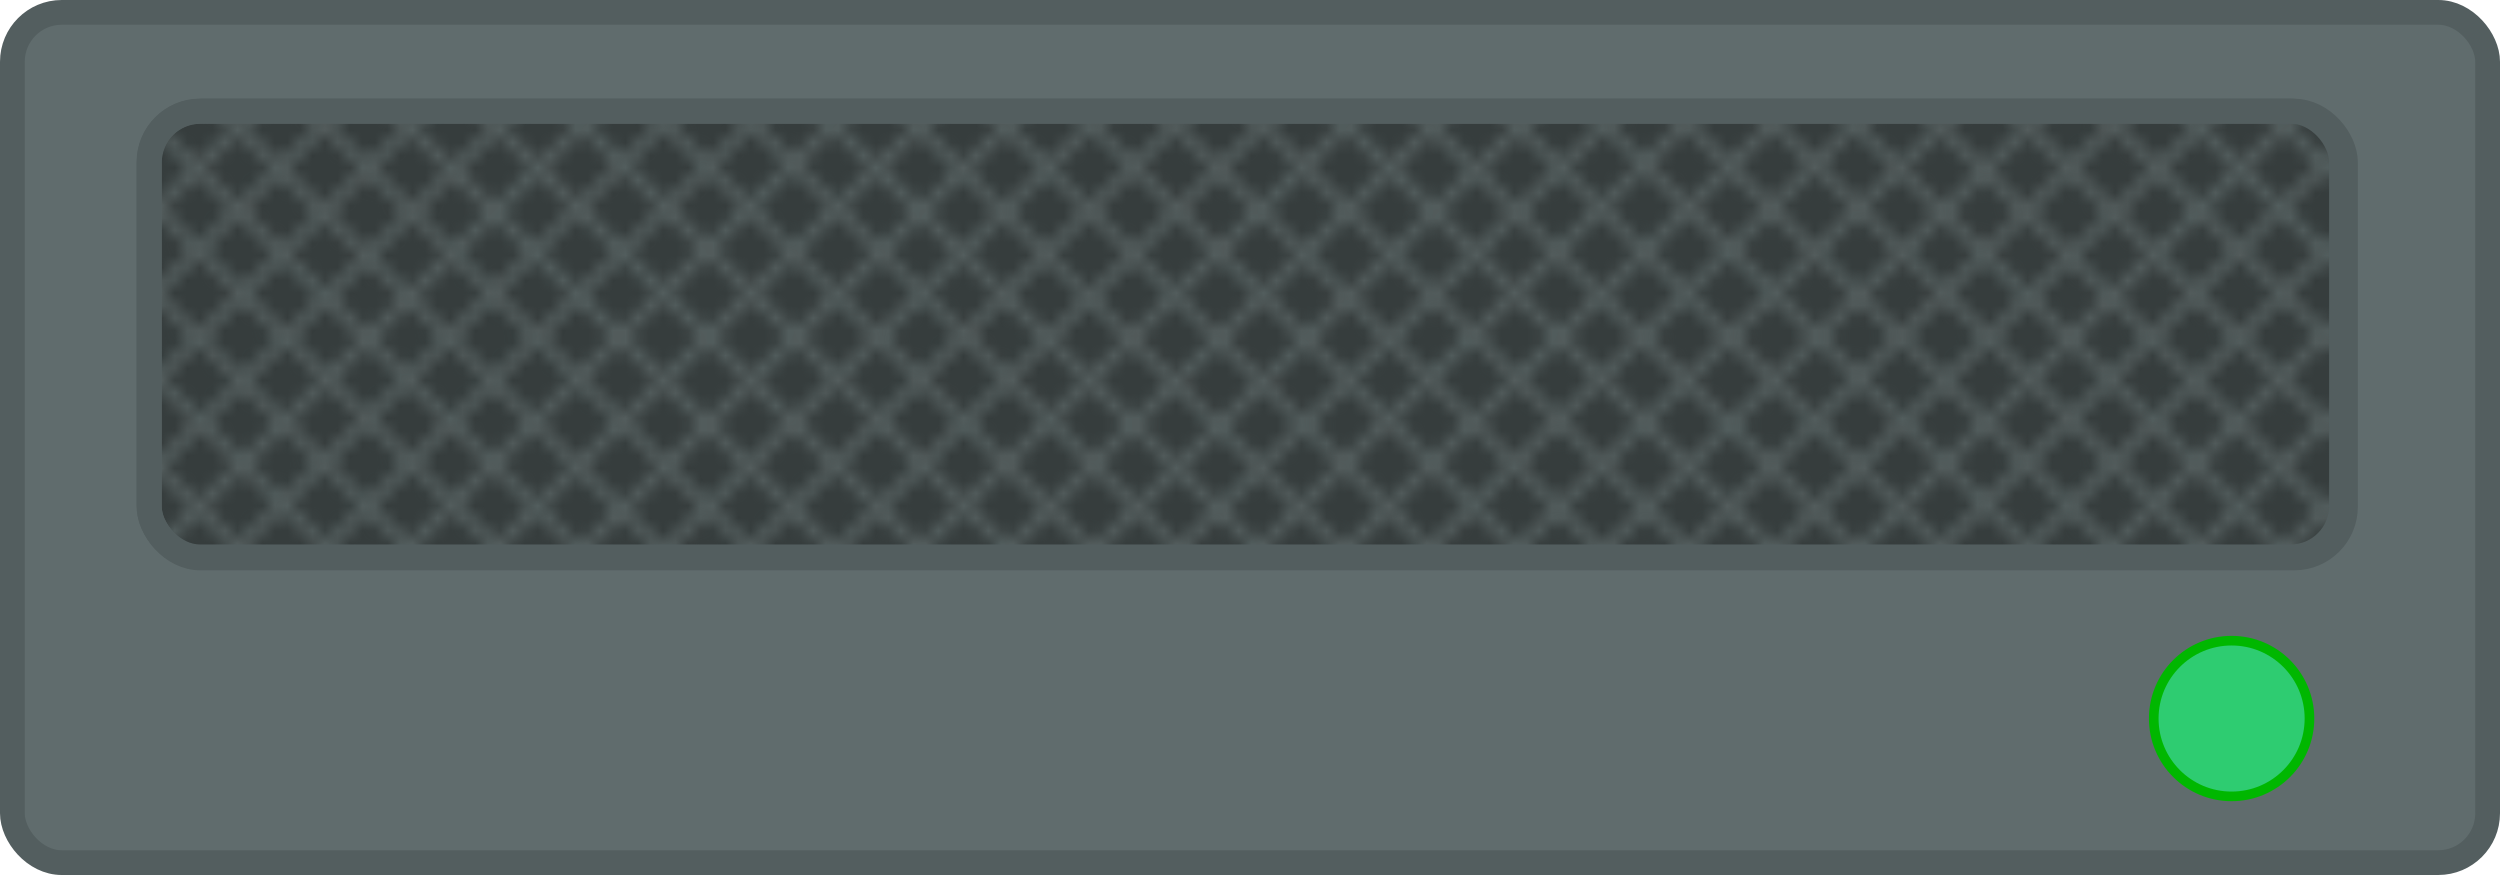 <?xml version="1.0" encoding="UTF-8" standalone="no"?>
<svg
   xmlns:osb="http://www.openswatchbook.org/uri/2009/osb"
   xmlns:dc="http://purl.org/dc/elements/1.1/"
   xmlns:cc="http://creativecommons.org/ns#"
   xmlns:rdf="http://www.w3.org/1999/02/22-rdf-syntax-ns#"
   xmlns:svg="http://www.w3.org/2000/svg"
   xmlns="http://www.w3.org/2000/svg"
   xmlns:xlink="http://www.w3.org/1999/xlink"
   xmlns:sodipodi="http://sodipodi.sourceforge.net/DTD/sodipodi-0.dtd"
   xmlns:inkscape="http://www.inkscape.org/namespaces/inkscape"
   width="200"
   height="70"
   viewBox="0 0 52.917 18.521"
   version="1.1"
   id="svg8"
   inkscape:version="1.0 (4035a4fb49, 2020-05-01)"
   sodipodi:docname="mini_pdc_green.svg">
  <defs
     id="defs2">
    <linearGradient
       osb:paint="solid"
       id="linearGradient5972">
      <stop
         id="stop5970"
         offset="0"
         style="stop-color:#00b700;stop-opacity:1;" />
    </linearGradient>
    <linearGradient
       osb:paint="solid"
       id="linearGradient5232">
      <stop
         id="stop5230"
         offset="0"
         style="stop-color:#000000;stop-opacity:1;" />
    </linearGradient>
    <pattern
       patternTransform="matrix(0.265,0,0,0.265,-15.927,33.105)"
       id="pattern4664"
       xlink:href="#pattern4245"
       inkscape:collect="always" />
    <pattern
       inkscape:collect="always"
       xlink:href="#pattern3594"
       id="pattern3615"
       patternTransform="matrix(0.113,0,0,0.064,10.454,73.588)" />
    <linearGradient
       id="linearGradient3601">
      <stop
         style="stop-color:#535e5f;stop-opacity:1;"
         offset="0"
         id="stop3599" />
    </linearGradient>
    <pattern
       inkscape:collect="always"
       xlink:href="#pattern3510"
       id="pattern3560" />
    <pattern
       inkscape:collect="always"
       xlink:href="#Strips1_1"
       id="pattern3513"
       patternTransform="matrix(37.795,0,0,37.795,-11.924,-8.889)" />
    <pattern
       inkscape:isstock="true"
       inkscape:stockid="Stripes 1:1"
       id="Strips1_1"
       patternTransform="translate(0,0) scale(10,10)"
       height="1"
       width="2"
       patternUnits="userSpaceOnUse"
       inkscape:collect="always">
      <rect
         id="rect2072"
         height="2"
         width="1"
         y="-0.5"
         x="0"
         style="fill:black;stroke:none" />
    </pattern>
    <linearGradient
       id="linearGradient3223"
       osb:paint="solid">
      <stop
         style="stop-color:#7f8c8d;stop-opacity:1;"
         offset="0"
         id="stop3221" />
    </linearGradient>
    <linearGradient
       id="linearGradient3084"
       osb:paint="solid">
      <stop
         style="stop-color:#000000;stop-opacity:1;"
         offset="0"
         id="stop3082" />
    </linearGradient>
    <linearGradient
       id="linearGradient1108"
       osb:paint="solid">
      <stop
         style="stop-color:#7f8c8d;stop-opacity:1;"
         offset="0"
         id="stop1106" />
    </linearGradient>
    <linearGradient
       id="linearGradient1102"
       osb:paint="solid">
      <stop
         style="stop-color:#000000;stop-opacity:1;"
         offset="0"
         id="stop1100" />
    </linearGradient>
    <linearGradient
       inkscape:collect="always"
       xlink:href="#linearGradient1108"
       id="linearGradient3086"
       x1="3.155"
       y1="7.07"
       x2="49.565"
       y2="7.07"
       gradientUnits="userSpaceOnUse"
       gradientTransform="matrix(3.78,0,0,3.78,-11.924,-8.889)" />
    <pattern
       patternUnits="userSpaceOnUse"
       width="175.409"
       height="35.667"
       patternTransform="translate(11.924,8.889)"
       id="pattern3510">
      <rect
         style="fill:url(#pattern3513);fill-opacity:1;fill-rule:evenodd;stroke:url(#linearGradient3086);stroke-width:2;stroke-miterlimit:4;stroke-dasharray:none;stroke-opacity:1"
         id="rect273-7"
         width="173.409"
         height="33.667"
         x="1"
         y="1"
         ry="1.955" />
    </pattern>
    <pattern
       patternUnits="userSpaceOnUse"
       width="175.409"
       height="35.667"
       patternTransform="translate(11.924,8.889)"
       id="pattern3557">
      <rect
         id="rect3515"
         y="0"
         x="0"
         height="35.667"
         width="175.409"
         style="mix-blend-mode:multiply;fill:url(#pattern3560);stroke:none" />
    </pattern>
    <pattern
       patternUnits="userSpaceOnUse"
       width="36.266"
       height="35.193"
       patternTransform="translate(10.454,73.588)"
       id="pattern3594">
      <path
         id="path3553"
         d="M 1.009,34.149 35.257,1.044"
         style="fill:none;stroke:#7f8c8d;stroke-width:2.903;stroke-linecap:butt;stroke-linejoin:miter;stroke-miterlimit:4;stroke-dasharray:none;stroke-opacity:1" />
    </pattern>
    <linearGradient
       inkscape:collect="always"
       xlink:href="#linearGradient3601"
       id="linearGradient3603"
       x1="11.924"
       y1="26.723"
       x2="187.333"
       y2="26.723"
       gradientUnits="userSpaceOnUse" />
    <pattern
       patternUnits="userSpaceOnUse"
       width="298.593"
       height="47.796"
       patternTransform="translate(-60.695,123.621)"
       id="pattern4245">
      <g
         transform="matrix(3.78,0,0,3.78,67.201,-119.975)"
         id="g4243">
        <path
           style="fill:none;stroke:#7f8c8d;stroke-width:0.529;stroke-linecap:butt;stroke-linejoin:miter;stroke-miterlimit:4;stroke-dasharray:none;stroke-opacity:1"
           d="M -15.753,44.191 -1.924,31.941"
           id="path3619" />
        <path
           id="path3619-9"
           d="M -17.605,44.191 -3.776,31.941"
           style="fill:none;stroke:#7f8c8d;stroke-width:0.529;stroke-linecap:butt;stroke-linejoin:miter;stroke-miterlimit:4;stroke-dasharray:none;stroke-opacity:1" />
        <path
           id="path3619-4"
           d="M -13.901,44.191 -0.072,31.941"
           style="fill:none;stroke:#7f8c8d;stroke-width:0.529;stroke-linecap:butt;stroke-linejoin:miter;stroke-miterlimit:4;stroke-dasharray:none;stroke-opacity:1" />
        <path
           style="fill:none;stroke:#7f8c8d;stroke-width:0.529;stroke-linecap:butt;stroke-linejoin:miter;stroke-miterlimit:4;stroke-dasharray:none;stroke-opacity:1"
           d="M -12.049,44.191 1.78,31.941"
           id="path3619-4-7" />
        <path
           style="fill:none;stroke:#7f8c8d;stroke-width:0.529;stroke-linecap:butt;stroke-linejoin:miter;stroke-miterlimit:4;stroke-dasharray:none;stroke-opacity:1"
           d="M -10.197,44.191 3.632,31.941"
           id="path3619-4-8" />
        <path
           id="path3619-4-8-4"
           d="M -8.344,44.191 5.484,31.941"
           style="fill:none;stroke:#7f8c8d;stroke-width:0.529;stroke-linecap:butt;stroke-linejoin:miter;stroke-miterlimit:4;stroke-dasharray:none;stroke-opacity:1" />
        <path
           id="path3619-4-8-5"
           d="M -6.492,44.191 7.336,31.941"
           style="fill:none;stroke:#7f8c8d;stroke-width:0.529;stroke-linecap:butt;stroke-linejoin:miter;stroke-miterlimit:4;stroke-dasharray:none;stroke-opacity:1" />
        <path
           id="path3619-0"
           d="M -2.788,44.191 11.041,31.941"
           style="fill:none;stroke:#7f8c8d;stroke-width:0.529;stroke-linecap:butt;stroke-linejoin:miter;stroke-miterlimit:4;stroke-dasharray:none;stroke-opacity:1" />
        <path
           style="fill:none;stroke:#7f8c8d;stroke-width:0.529;stroke-linecap:butt;stroke-linejoin:miter;stroke-miterlimit:4;stroke-dasharray:none;stroke-opacity:1"
           d="M -4.64,44.191 9.189,31.941"
           id="path3619-9-3" />
        <path
           style="fill:none;stroke:#7f8c8d;stroke-width:0.529;stroke-linecap:butt;stroke-linejoin:miter;stroke-miterlimit:4;stroke-dasharray:none;stroke-opacity:1"
           d="M -0.936,44.191 12.893,31.941"
           id="path3619-4-6" />
        <path
           id="path3619-4-7-1"
           d="M 0.916,44.191 14.745,31.941"
           style="fill:none;stroke:#7f8c8d;stroke-width:0.529;stroke-linecap:butt;stroke-linejoin:miter;stroke-miterlimit:4;stroke-dasharray:none;stroke-opacity:1" />
        <path
           id="path3619-4-8-0"
           d="M 2.768,44.191 16.597,31.941"
           style="fill:none;stroke:#7f8c8d;stroke-width:0.529;stroke-linecap:butt;stroke-linejoin:miter;stroke-miterlimit:4;stroke-dasharray:none;stroke-opacity:1" />
        <path
           style="fill:none;stroke:#7f8c8d;stroke-width:0.529;stroke-linecap:butt;stroke-linejoin:miter;stroke-miterlimit:4;stroke-dasharray:none;stroke-opacity:1"
           d="M 4.62,44.191 18.449,31.941"
           id="path3619-4-8-4-6" />
        <path
           style="fill:none;stroke:#7f8c8d;stroke-width:0.529;stroke-linecap:butt;stroke-linejoin:miter;stroke-miterlimit:4;stroke-dasharray:none;stroke-opacity:1"
           d="M 6.472,44.191 20.301,31.941"
           id="path3619-4-8-5-3" />
        <path
           id="path3619-2"
           d="M 10.176,44.191 24.005,31.941"
           style="fill:none;stroke:#7f8c8d;stroke-width:0.529;stroke-linecap:butt;stroke-linejoin:miter;stroke-miterlimit:4;stroke-dasharray:none;stroke-opacity:1" />
        <path
           style="fill:none;stroke:#7f8c8d;stroke-width:0.529;stroke-linecap:butt;stroke-linejoin:miter;stroke-miterlimit:4;stroke-dasharray:none;stroke-opacity:1"
           d="M 8.324,44.191 22.153,31.941"
           id="path3619-9-0" />
        <path
           style="fill:none;stroke:#7f8c8d;stroke-width:0.529;stroke-linecap:butt;stroke-linejoin:miter;stroke-miterlimit:4;stroke-dasharray:none;stroke-opacity:1"
           d="M 12.028,44.191 25.857,31.941"
           id="path3619-4-61" />
        <path
           id="path3619-4-7-5"
           d="M 13.881,44.191 27.709,31.941"
           style="fill:none;stroke:#7f8c8d;stroke-width:0.529;stroke-linecap:butt;stroke-linejoin:miter;stroke-miterlimit:4;stroke-dasharray:none;stroke-opacity:1" />
        <path
           id="path3619-4-8-54"
           d="M 15.733,44.191 29.561,31.941"
           style="fill:none;stroke:#7f8c8d;stroke-width:0.529;stroke-linecap:butt;stroke-linejoin:miter;stroke-miterlimit:4;stroke-dasharray:none;stroke-opacity:1" />
        <path
           style="fill:none;stroke:#7f8c8d;stroke-width:0.529;stroke-linecap:butt;stroke-linejoin:miter;stroke-miterlimit:4;stroke-dasharray:none;stroke-opacity:1"
           d="M 17.585,44.191 31.414,31.941"
           id="path3619-4-8-4-7" />
        <path
           style="fill:none;stroke:#7f8c8d;stroke-width:0.529;stroke-linecap:butt;stroke-linejoin:miter;stroke-miterlimit:4;stroke-dasharray:none;stroke-opacity:1"
           d="M 19.437,44.191 33.266,31.941"
           id="path3619-4-8-5-6" />
        <path
           style="fill:none;stroke:#7f8c8d;stroke-width:0.529;stroke-linecap:butt;stroke-linejoin:miter;stroke-miterlimit:4;stroke-dasharray:none;stroke-opacity:1"
           d="M 23.141,44.191 36.97,31.941"
           id="path3619-0-5" />
        <path
           id="path3619-9-3-6"
           d="M 21.289,44.191 35.118,31.941"
           style="fill:none;stroke:#7f8c8d;stroke-width:0.529;stroke-linecap:butt;stroke-linejoin:miter;stroke-miterlimit:4;stroke-dasharray:none;stroke-opacity:1" />
        <path
           id="path3619-4-6-9"
           d="M 24.993,44.191 38.822,31.941"
           style="fill:none;stroke:#7f8c8d;stroke-width:0.529;stroke-linecap:butt;stroke-linejoin:miter;stroke-miterlimit:4;stroke-dasharray:none;stroke-opacity:1" />
        <path
           style="fill:none;stroke:#7f8c8d;stroke-width:0.529;stroke-linecap:butt;stroke-linejoin:miter;stroke-miterlimit:4;stroke-dasharray:none;stroke-opacity:1"
           d="M 26.845,44.191 40.674,31.941"
           id="path3619-4-7-1-3" />
        <path
           style="fill:none;stroke:#7f8c8d;stroke-width:0.529;stroke-linecap:butt;stroke-linejoin:miter;stroke-miterlimit:4;stroke-dasharray:none;stroke-opacity:1"
           d="M 28.697,44.191 42.526,31.941"
           id="path3619-4-8-0-7" />
        <path
           id="path3619-4-8-4-6-4"
           d="M 30.549,44.191 44.378,31.941"
           style="fill:none;stroke:#7f8c8d;stroke-width:0.529;stroke-linecap:butt;stroke-linejoin:miter;stroke-miterlimit:4;stroke-dasharray:none;stroke-opacity:1" />
        <path
           id="path3619-4-8-5-3-5"
           d="M 32.401,44.191 46.23,31.941"
           style="fill:none;stroke:#7f8c8d;stroke-width:0.529;stroke-linecap:butt;stroke-linejoin:miter;stroke-miterlimit:4;stroke-dasharray:none;stroke-opacity:1" />
        <path
           id="path3619-0-5-7"
           d="M 36.106,44.191 49.934,31.941"
           style="fill:none;stroke:#7f8c8d;stroke-width:0.529;stroke-linecap:butt;stroke-linejoin:miter;stroke-miterlimit:4;stroke-dasharray:none;stroke-opacity:1" />
        <path
           style="fill:none;stroke:#7f8c8d;stroke-width:0.529;stroke-linecap:butt;stroke-linejoin:miter;stroke-miterlimit:4;stroke-dasharray:none;stroke-opacity:1"
           d="M 34.253,44.191 48.082,31.941"
           id="path3619-9-3-6-3" />
        <path
           style="fill:none;stroke:#7f8c8d;stroke-width:0.529;stroke-linecap:butt;stroke-linejoin:miter;stroke-miterlimit:4;stroke-dasharray:none;stroke-opacity:1"
           d="M 37.958,44.191 51.786,31.941"
           id="path3619-4-6-9-6" />
        <path
           id="path3619-4-7-1-3-5"
           d="M 39.81,44.191 53.639,31.941"
           style="fill:none;stroke:#7f8c8d;stroke-width:0.529;stroke-linecap:butt;stroke-linejoin:miter;stroke-miterlimit:4;stroke-dasharray:none;stroke-opacity:1" />
        <path
           id="path3619-4-8-0-7-6"
           d="M 41.662,44.191 55.491,31.941"
           style="fill:none;stroke:#7f8c8d;stroke-width:0.529;stroke-linecap:butt;stroke-linejoin:miter;stroke-miterlimit:4;stroke-dasharray:none;stroke-opacity:1" />
        <path
           style="fill:none;stroke:#7f8c8d;stroke-width:0.529;stroke-linecap:butt;stroke-linejoin:miter;stroke-miterlimit:4;stroke-dasharray:none;stroke-opacity:1"
           d="M 43.514,44.191 57.343,31.941"
           id="path3619-4-8-4-6-4-3" />
        <path
           style="fill:none;stroke:#7f8c8d;stroke-width:0.529;stroke-linecap:butt;stroke-linejoin:miter;stroke-miterlimit:4;stroke-dasharray:none;stroke-opacity:1"
           d="M 45.366,44.191 59.195,31.941"
           id="path3619-4-8-5-3-5-9" />
        <path
           id="path3619-48"
           d="M 59.195,44.191 45.366,31.941"
           style="fill:none;stroke:#7f8c8d;stroke-width:0.529;stroke-linecap:butt;stroke-linejoin:miter;stroke-miterlimit:4;stroke-dasharray:none;stroke-opacity:1" />
        <path
           style="fill:none;stroke:#7f8c8d;stroke-width:0.529;stroke-linecap:butt;stroke-linejoin:miter;stroke-miterlimit:4;stroke-dasharray:none;stroke-opacity:1"
           d="M 61.047,44.191 47.218,31.941"
           id="path3619-9-1" />
        <path
           style="fill:none;stroke:#7f8c8d;stroke-width:0.529;stroke-linecap:butt;stroke-linejoin:miter;stroke-miterlimit:4;stroke-dasharray:none;stroke-opacity:1"
           d="M 57.343,44.191 43.514,31.941"
           id="path3619-4-2" />
        <path
           id="path3619-4-7-9"
           d="M 55.491,44.191 41.662,31.941"
           style="fill:none;stroke:#7f8c8d;stroke-width:0.529;stroke-linecap:butt;stroke-linejoin:miter;stroke-miterlimit:4;stroke-dasharray:none;stroke-opacity:1" />
        <path
           id="path3619-4-8-3"
           d="M 53.639,44.191 39.81,31.941"
           style="fill:none;stroke:#7f8c8d;stroke-width:0.529;stroke-linecap:butt;stroke-linejoin:miter;stroke-miterlimit:4;stroke-dasharray:none;stroke-opacity:1" />
        <path
           style="fill:none;stroke:#7f8c8d;stroke-width:0.529;stroke-linecap:butt;stroke-linejoin:miter;stroke-miterlimit:4;stroke-dasharray:none;stroke-opacity:1"
           d="M 51.786,44.191 37.958,31.941"
           id="path3619-4-8-4-9" />
        <path
           style="fill:none;stroke:#7f8c8d;stroke-width:0.529;stroke-linecap:butt;stroke-linejoin:miter;stroke-miterlimit:4;stroke-dasharray:none;stroke-opacity:1"
           d="M 49.934,44.191 36.106,31.941"
           id="path3619-4-8-5-0" />
        <path
           style="fill:none;stroke:#7f8c8d;stroke-width:0.529;stroke-linecap:butt;stroke-linejoin:miter;stroke-miterlimit:4;stroke-dasharray:none;stroke-opacity:1"
           d="M 46.23,44.191 32.401,31.941"
           id="path3619-0-8" />
        <path
           id="path3619-9-3-8"
           d="M 48.082,44.191 34.253,31.941"
           style="fill:none;stroke:#7f8c8d;stroke-width:0.529;stroke-linecap:butt;stroke-linejoin:miter;stroke-miterlimit:4;stroke-dasharray:none;stroke-opacity:1" />
        <path
           id="path3619-4-6-5"
           d="M 44.378,44.191 30.549,31.941"
           style="fill:none;stroke:#7f8c8d;stroke-width:0.529;stroke-linecap:butt;stroke-linejoin:miter;stroke-miterlimit:4;stroke-dasharray:none;stroke-opacity:1" />
        <path
           style="fill:none;stroke:#7f8c8d;stroke-width:0.529;stroke-linecap:butt;stroke-linejoin:miter;stroke-miterlimit:4;stroke-dasharray:none;stroke-opacity:1"
           d="M 42.526,44.191 28.697,31.941"
           id="path3619-4-7-1-0" />
        <path
           style="fill:none;stroke:#7f8c8d;stroke-width:0.529;stroke-linecap:butt;stroke-linejoin:miter;stroke-miterlimit:4;stroke-dasharray:none;stroke-opacity:1"
           d="M 40.674,44.191 26.845,31.941"
           id="path3619-4-8-0-9" />
        <path
           id="path3619-4-8-4-6-6"
           d="M 38.822,44.191 24.993,31.941"
           style="fill:none;stroke:#7f8c8d;stroke-width:0.529;stroke-linecap:butt;stroke-linejoin:miter;stroke-miterlimit:4;stroke-dasharray:none;stroke-opacity:1" />
        <path
           id="path3619-4-8-5-3-3"
           d="M 36.97,44.191 23.141,31.941"
           style="fill:none;stroke:#7f8c8d;stroke-width:0.529;stroke-linecap:butt;stroke-linejoin:miter;stroke-miterlimit:4;stroke-dasharray:none;stroke-opacity:1" />
        <path
           style="fill:none;stroke:#7f8c8d;stroke-width:0.529;stroke-linecap:butt;stroke-linejoin:miter;stroke-miterlimit:4;stroke-dasharray:none;stroke-opacity:1"
           d="M 33.266,44.191 19.437,31.941"
           id="path3619-2-8" />
        <path
           id="path3619-9-0-5"
           d="M 35.118,44.191 21.289,31.941"
           style="fill:none;stroke:#7f8c8d;stroke-width:0.529;stroke-linecap:butt;stroke-linejoin:miter;stroke-miterlimit:4;stroke-dasharray:none;stroke-opacity:1" />
        <path
           id="path3619-4-61-6"
           d="M 31.414,44.191 17.585,31.941"
           style="fill:none;stroke:#7f8c8d;stroke-width:0.529;stroke-linecap:butt;stroke-linejoin:miter;stroke-miterlimit:4;stroke-dasharray:none;stroke-opacity:1" />
        <path
           style="fill:none;stroke:#7f8c8d;stroke-width:0.529;stroke-linecap:butt;stroke-linejoin:miter;stroke-miterlimit:4;stroke-dasharray:none;stroke-opacity:1"
           d="M 29.561,44.191 15.733,31.941"
           id="path3619-4-7-5-1" />
        <path
           style="fill:none;stroke:#7f8c8d;stroke-width:0.529;stroke-linecap:butt;stroke-linejoin:miter;stroke-miterlimit:4;stroke-dasharray:none;stroke-opacity:1"
           d="M 27.709,44.191 13.881,31.941"
           id="path3619-4-8-54-1" />
        <path
           id="path3619-4-8-4-7-5"
           d="M 25.857,44.191 12.028,31.941"
           style="fill:none;stroke:#7f8c8d;stroke-width:0.529;stroke-linecap:butt;stroke-linejoin:miter;stroke-miterlimit:4;stroke-dasharray:none;stroke-opacity:1" />
        <path
           id="path3619-4-8-5-6-9"
           d="M 24.005,44.191 10.176,31.941"
           style="fill:none;stroke:#7f8c8d;stroke-width:0.529;stroke-linecap:butt;stroke-linejoin:miter;stroke-miterlimit:4;stroke-dasharray:none;stroke-opacity:1" />
        <path
           id="path3619-0-5-8"
           d="M 20.301,44.191 6.472,31.941"
           style="fill:none;stroke:#7f8c8d;stroke-width:0.529;stroke-linecap:butt;stroke-linejoin:miter;stroke-miterlimit:4;stroke-dasharray:none;stroke-opacity:1" />
        <path
           style="fill:none;stroke:#7f8c8d;stroke-width:0.529;stroke-linecap:butt;stroke-linejoin:miter;stroke-miterlimit:4;stroke-dasharray:none;stroke-opacity:1"
           d="M 22.153,44.191 8.324,31.941"
           id="path3619-9-3-6-4" />
        <path
           style="fill:none;stroke:#7f8c8d;stroke-width:0.529;stroke-linecap:butt;stroke-linejoin:miter;stroke-miterlimit:4;stroke-dasharray:none;stroke-opacity:1"
           d="M 18.449,44.191 4.62,31.941"
           id="path3619-4-6-9-8" />
        <path
           id="path3619-4-7-1-3-1"
           d="M 16.597,44.191 2.768,31.941"
           style="fill:none;stroke:#7f8c8d;stroke-width:0.529;stroke-linecap:butt;stroke-linejoin:miter;stroke-miterlimit:4;stroke-dasharray:none;stroke-opacity:1" />
        <path
           id="path3619-4-8-0-7-0"
           d="M 14.745,44.191 0.916,31.941"
           style="fill:none;stroke:#7f8c8d;stroke-width:0.529;stroke-linecap:butt;stroke-linejoin:miter;stroke-miterlimit:4;stroke-dasharray:none;stroke-opacity:1" />
        <path
           style="fill:none;stroke:#7f8c8d;stroke-width:0.529;stroke-linecap:butt;stroke-linejoin:miter;stroke-miterlimit:4;stroke-dasharray:none;stroke-opacity:1"
           d="M 12.893,44.191 -0.936,31.941"
           id="path3619-4-8-4-6-4-30" />
        <path
           style="fill:none;stroke:#7f8c8d;stroke-width:0.529;stroke-linecap:butt;stroke-linejoin:miter;stroke-miterlimit:4;stroke-dasharray:none;stroke-opacity:1"
           d="M 11.041,44.191 -2.788,31.941"
           id="path3619-4-8-5-3-5-4" />
        <path
           style="fill:none;stroke:#7f8c8d;stroke-width:0.529;stroke-linecap:butt;stroke-linejoin:miter;stroke-miterlimit:4;stroke-dasharray:none;stroke-opacity:1"
           d="M 7.336,44.191 -6.492,31.941"
           id="path3619-0-5-7-4" />
        <path
           id="path3619-9-3-6-3-4"
           d="m 9.189,44.191 -13.829,-12.25"
           style="fill:none;stroke:#7f8c8d;stroke-width:0.529;stroke-linecap:butt;stroke-linejoin:miter;stroke-miterlimit:4;stroke-dasharray:none;stroke-opacity:1" />
        <path
           id="path3619-4-6-9-6-4"
           d="M 5.484,44.191 -8.344,31.941"
           style="fill:none;stroke:#7f8c8d;stroke-width:0.529;stroke-linecap:butt;stroke-linejoin:miter;stroke-miterlimit:4;stroke-dasharray:none;stroke-opacity:1" />
        <path
           style="fill:none;stroke:#7f8c8d;stroke-width:0.529;stroke-linecap:butt;stroke-linejoin:miter;stroke-miterlimit:4;stroke-dasharray:none;stroke-opacity:1"
           d="M 3.632,44.191 -10.197,31.941"
           id="path3619-4-7-1-3-5-7" />
        <path
           style="fill:none;stroke:#7f8c8d;stroke-width:0.529;stroke-linecap:butt;stroke-linejoin:miter;stroke-miterlimit:4;stroke-dasharray:none;stroke-opacity:1"
           d="M 1.78,44.191 -12.049,31.941"
           id="path3619-4-8-0-7-6-6" />
        <path
           id="path3619-4-8-4-6-4-3-3"
           d="M -0.072,44.191 -13.901,31.941"
           style="fill:none;stroke:#7f8c8d;stroke-width:0.529;stroke-linecap:butt;stroke-linejoin:miter;stroke-miterlimit:4;stroke-dasharray:none;stroke-opacity:1" />
        <path
           id="path3619-4-8-5-3-5-9-1"
           d="M -1.924,44.191 -15.753,31.941"
           style="fill:none;stroke:#7f8c8d;stroke-width:0.529;stroke-linecap:butt;stroke-linejoin:miter;stroke-miterlimit:4;stroke-dasharray:none;stroke-opacity:1" />
      </g>
    </pattern>
    <linearGradient
       gradientUnits="userSpaceOnUse"
       y2="9.26"
       x2="52.655"
       y1="9.26"
       x1="0.262"
       id="linearGradient5234"
       xlink:href="#linearGradient3601"
       inkscape:collect="always" />
    <pattern
       id="pattern5678"
       patternTransform="translate(7,90)"
       height="60.386"
       width="271.78"
       patternUnits="userSpaceOnUse">
      <path
         style="fill:none;stroke:#545e5e;stroke-width:1;stroke-linecap:butt;stroke-linejoin:miter;stroke-miterlimit:4;stroke-dasharray:none;stroke-opacity:1"
         d="M 0.706,60.032 60.486,0.381"
         id="path5244" />
      <path
         id="path5244-6"
         d="M 7.706,60.032 67.486,0.381"
         style="fill:none;stroke:#545e5e;stroke-width:1;stroke-linecap:butt;stroke-linejoin:miter;stroke-miterlimit:4;stroke-dasharray:none;stroke-opacity:1" />
      <path
         style="fill:none;stroke:#545e5e;stroke-width:1;stroke-linecap:butt;stroke-linejoin:miter;stroke-miterlimit:4;stroke-dasharray:none;stroke-opacity:1"
         d="M 14.353,60.004 74.133,0.354"
         id="path5244-6-7" />
      <path
         id="path5244-8"
         d="M 21.353,60.032 81.133,0.381"
         style="fill:none;stroke:#545e5e;stroke-width:1;stroke-linecap:butt;stroke-linejoin:miter;stroke-miterlimit:4;stroke-dasharray:none;stroke-opacity:1" />
      <path
         style="fill:none;stroke:#545e5e;stroke-width:1;stroke-linecap:butt;stroke-linejoin:miter;stroke-miterlimit:4;stroke-dasharray:none;stroke-opacity:1"
         d="M 28.353,60.032 88.133,0.381"
         id="path5244-6-5" />
      <path
         id="path5244-6-7-7"
         d="M 35,60.004 94.78,0.354"
         style="fill:none;stroke:#545e5e;stroke-width:1;stroke-linecap:butt;stroke-linejoin:miter;stroke-miterlimit:4;stroke-dasharray:none;stroke-opacity:1" />
      <path
         id="path5244-4"
         d="M 41.353,60.032 101.133,0.381"
         style="fill:none;stroke:#545e5e;stroke-width:1;stroke-linecap:butt;stroke-linejoin:miter;stroke-miterlimit:4;stroke-dasharray:none;stroke-opacity:1" />
      <path
         style="fill:none;stroke:#545e5e;stroke-width:1;stroke-linecap:butt;stroke-linejoin:miter;stroke-miterlimit:4;stroke-dasharray:none;stroke-opacity:1"
         d="M 48.353,60.032 108.133,0.381"
         id="path5244-6-1" />
      <path
         id="path5244-6-7-8"
         d="M 55,60.004 114.78,0.354"
         style="fill:none;stroke:#545e5e;stroke-width:1;stroke-linecap:butt;stroke-linejoin:miter;stroke-miterlimit:4;stroke-dasharray:none;stroke-opacity:1" />
      <path
         style="fill:none;stroke:#545e5e;stroke-width:1;stroke-linecap:butt;stroke-linejoin:miter;stroke-miterlimit:4;stroke-dasharray:none;stroke-opacity:1"
         d="M 62,60.032 121.78,0.381"
         id="path5244-8-5" />
      <path
         id="path5244-6-5-9"
         d="M 69,60.032 128.78,0.381"
         style="fill:none;stroke:#545e5e;stroke-width:1;stroke-linecap:butt;stroke-linejoin:miter;stroke-miterlimit:4;stroke-dasharray:none;stroke-opacity:1" />
      <path
         style="fill:none;stroke:#545e5e;stroke-width:1;stroke-linecap:butt;stroke-linejoin:miter;stroke-miterlimit:4;stroke-dasharray:none;stroke-opacity:1"
         d="M 75.647,60.004 135.427,0.354"
         id="path5244-6-7-7-7" />
      <path
         id="path5244-5"
         d="M 82.353,60.032 142.133,0.381"
         style="fill:none;stroke:#545e5e;stroke-width:1;stroke-linecap:butt;stroke-linejoin:miter;stroke-miterlimit:4;stroke-dasharray:none;stroke-opacity:1" />
      <path
         style="fill:none;stroke:#545e5e;stroke-width:1;stroke-linecap:butt;stroke-linejoin:miter;stroke-miterlimit:4;stroke-dasharray:none;stroke-opacity:1"
         d="M 89.353,60.032 149.133,0.381"
         id="path5244-6-3" />
      <path
         id="path5244-6-7-88"
         d="M 96,60.004 155.78,0.354"
         style="fill:none;stroke:#545e5e;stroke-width:1;stroke-linecap:butt;stroke-linejoin:miter;stroke-miterlimit:4;stroke-dasharray:none;stroke-opacity:1" />
      <path
         style="fill:none;stroke:#545e5e;stroke-width:1;stroke-linecap:butt;stroke-linejoin:miter;stroke-miterlimit:4;stroke-dasharray:none;stroke-opacity:1"
         d="M 103,60.032 162.78,0.381"
         id="path5244-8-3" />
      <path
         id="path5244-6-5-1"
         d="M 110,60.032 169.78,0.381"
         style="fill:none;stroke:#545e5e;stroke-width:1;stroke-linecap:butt;stroke-linejoin:miter;stroke-miterlimit:4;stroke-dasharray:none;stroke-opacity:1" />
      <path
         style="fill:none;stroke:#545e5e;stroke-width:1;stroke-linecap:butt;stroke-linejoin:miter;stroke-miterlimit:4;stroke-dasharray:none;stroke-opacity:1"
         d="M 116.647,60.004 176.427,0.354"
         id="path5244-6-7-7-8" />
      <path
         style="fill:none;stroke:#545e5e;stroke-width:1;stroke-linecap:butt;stroke-linejoin:miter;stroke-miterlimit:4;stroke-dasharray:none;stroke-opacity:1"
         d="M 123,60.032 182.78,0.381"
         id="path5244-4-9" />
      <path
         id="path5244-6-1-6"
         d="M 130,60.032 189.78,0.381"
         style="fill:none;stroke:#545e5e;stroke-width:1;stroke-linecap:butt;stroke-linejoin:miter;stroke-miterlimit:4;stroke-dasharray:none;stroke-opacity:1" />
      <path
         style="fill:none;stroke:#545e5e;stroke-width:1;stroke-linecap:butt;stroke-linejoin:miter;stroke-miterlimit:4;stroke-dasharray:none;stroke-opacity:1"
         d="M 136.647,60.004 196.427,0.354"
         id="path5244-6-7-8-4" />
      <path
         id="path5244-8-5-3"
         d="M 143.647,60.032 203.427,0.381"
         style="fill:none;stroke:#545e5e;stroke-width:1;stroke-linecap:butt;stroke-linejoin:miter;stroke-miterlimit:4;stroke-dasharray:none;stroke-opacity:1" />
      <path
         style="fill:none;stroke:#545e5e;stroke-width:1;stroke-linecap:butt;stroke-linejoin:miter;stroke-miterlimit:4;stroke-dasharray:none;stroke-opacity:1"
         d="M 150.647,60.032 210.427,0.381"
         id="path5244-6-5-9-3" />
      <path
         id="path5244-6-7-7-7-3"
         d="M 157.294,60.004 217.074,0.354"
         style="fill:none;stroke:#545e5e;stroke-width:1;stroke-linecap:butt;stroke-linejoin:miter;stroke-miterlimit:4;stroke-dasharray:none;stroke-opacity:1" />
      <path
         style="fill:none;stroke:#545e5e;stroke-width:1;stroke-linecap:butt;stroke-linejoin:miter;stroke-miterlimit:4;stroke-dasharray:none;stroke-opacity:1"
         d="M 164.353,60.032 224.133,0.381"
         id="path5244-6-5-1-8" />
      <path
         id="path5244-6-7-7-8-6"
         d="M 171,60.004 230.78,0.354"
         style="fill:none;stroke:#545e5e;stroke-width:1;stroke-linecap:butt;stroke-linejoin:miter;stroke-miterlimit:4;stroke-dasharray:none;stroke-opacity:1" />
      <path
         id="path5244-4-9-0"
         d="M 177.353,60.032 237.133,0.381"
         style="fill:none;stroke:#545e5e;stroke-width:1;stroke-linecap:butt;stroke-linejoin:miter;stroke-miterlimit:4;stroke-dasharray:none;stroke-opacity:1" />
      <path
         style="fill:none;stroke:#545e5e;stroke-width:1;stroke-linecap:butt;stroke-linejoin:miter;stroke-miterlimit:4;stroke-dasharray:none;stroke-opacity:1"
         d="M 184.353,60.032 244.133,0.381"
         id="path5244-6-1-6-4" />
      <path
         id="path5244-6-7-8-4-8"
         d="M 191,60.004 250.78,0.354"
         style="fill:none;stroke:#545e5e;stroke-width:1;stroke-linecap:butt;stroke-linejoin:miter;stroke-miterlimit:4;stroke-dasharray:none;stroke-opacity:1" />
      <path
         style="fill:none;stroke:#545e5e;stroke-width:1;stroke-linecap:butt;stroke-linejoin:miter;stroke-miterlimit:4;stroke-dasharray:none;stroke-opacity:1"
         d="M 198,60.032 257.78,0.381"
         id="path5244-8-5-3-8" />
      <path
         id="path5244-6-5-9-3-8"
         d="M 205,60.032 264.78,0.381"
         style="fill:none;stroke:#545e5e;stroke-width:1;stroke-linecap:butt;stroke-linejoin:miter;stroke-miterlimit:4;stroke-dasharray:none;stroke-opacity:1" />
      <path
         style="fill:none;stroke:#545e5e;stroke-width:1;stroke-linecap:butt;stroke-linejoin:miter;stroke-miterlimit:4;stroke-dasharray:none;stroke-opacity:1"
         d="M 211.647,60.004 271.427,0.354"
         id="path5244-6-7-7-7-3-9" />
      <path
         id="path5244-51"
         d="M 271.074,60.032 211.294,0.381"
         style="fill:none;stroke:#545e5e;stroke-width:1;stroke-linecap:butt;stroke-linejoin:miter;stroke-miterlimit:4;stroke-dasharray:none;stroke-opacity:1" />
      <path
         style="fill:none;stroke:#545e5e;stroke-width:1;stroke-linecap:butt;stroke-linejoin:miter;stroke-miterlimit:4;stroke-dasharray:none;stroke-opacity:1"
         d="M 264.074,60.032 204.294,0.381"
         id="path5244-6-10" />
      <path
         id="path5244-6-7-85"
         d="M 257.427,60.004 197.647,0.354"
         style="fill:none;stroke:#545e5e;stroke-width:1;stroke-linecap:butt;stroke-linejoin:miter;stroke-miterlimit:4;stroke-dasharray:none;stroke-opacity:1" />
      <path
         style="fill:none;stroke:#545e5e;stroke-width:1;stroke-linecap:butt;stroke-linejoin:miter;stroke-miterlimit:4;stroke-dasharray:none;stroke-opacity:1"
         d="M 250.427,60.032 190.647,0.381"
         id="path5244-8-0" />
      <path
         id="path5244-6-5-6"
         d="M 243.427,60.032 183.647,0.381"
         style="fill:none;stroke:#545e5e;stroke-width:1;stroke-linecap:butt;stroke-linejoin:miter;stroke-miterlimit:4;stroke-dasharray:none;stroke-opacity:1" />
      <path
         style="fill:none;stroke:#545e5e;stroke-width:1;stroke-linecap:butt;stroke-linejoin:miter;stroke-miterlimit:4;stroke-dasharray:none;stroke-opacity:1"
         d="M 236.78,60.004 177,0.354"
         id="path5244-6-7-7-4" />
      <path
         style="fill:none;stroke:#545e5e;stroke-width:1;stroke-linecap:butt;stroke-linejoin:miter;stroke-miterlimit:4;stroke-dasharray:none;stroke-opacity:1"
         d="M 230.427,60.032 170.647,0.381"
         id="path5244-4-6" />
      <path
         id="path5244-6-1-2"
         d="M 223.427,60.032 163.647,0.381"
         style="fill:none;stroke:#545e5e;stroke-width:1;stroke-linecap:butt;stroke-linejoin:miter;stroke-miterlimit:4;stroke-dasharray:none;stroke-opacity:1" />
      <path
         style="fill:none;stroke:#545e5e;stroke-width:1;stroke-linecap:butt;stroke-linejoin:miter;stroke-miterlimit:4;stroke-dasharray:none;stroke-opacity:1"
         d="M 216.78,60.004 157,0.354"
         id="path5244-6-7-8-5" />
      <path
         id="path5244-8-5-8"
         d="M 209.78,60.032 150,0.381"
         style="fill:none;stroke:#545e5e;stroke-width:1;stroke-linecap:butt;stroke-linejoin:miter;stroke-miterlimit:4;stroke-dasharray:none;stroke-opacity:1" />
      <path
         style="fill:none;stroke:#545e5e;stroke-width:1;stroke-linecap:butt;stroke-linejoin:miter;stroke-miterlimit:4;stroke-dasharray:none;stroke-opacity:1"
         d="M 202.78,60.032 143,0.381"
         id="path5244-6-5-9-6" />
      <path
         id="path5244-6-7-7-7-2"
         d="M 196.133,60.004 136.353,0.354"
         style="fill:none;stroke:#545e5e;stroke-width:1;stroke-linecap:butt;stroke-linejoin:miter;stroke-miterlimit:4;stroke-dasharray:none;stroke-opacity:1" />
      <path
         style="fill:none;stroke:#545e5e;stroke-width:1;stroke-linecap:butt;stroke-linejoin:miter;stroke-miterlimit:4;stroke-dasharray:none;stroke-opacity:1"
         d="M 189.427,60.032 129.647,0.381"
         id="path5244-5-8" />
      <path
         id="path5244-6-3-4"
         d="M 182.427,60.032 122.647,0.381"
         style="fill:none;stroke:#545e5e;stroke-width:1;stroke-linecap:butt;stroke-linejoin:miter;stroke-miterlimit:4;stroke-dasharray:none;stroke-opacity:1" />
      <path
         style="fill:none;stroke:#545e5e;stroke-width:1;stroke-linecap:butt;stroke-linejoin:miter;stroke-miterlimit:4;stroke-dasharray:none;stroke-opacity:1"
         d="M 175.78,60.004 116,0.354"
         id="path5244-6-7-88-7" />
      <path
         id="path5244-8-3-2"
         d="M 168.78,60.032 109,0.381"
         style="fill:none;stroke:#545e5e;stroke-width:1;stroke-linecap:butt;stroke-linejoin:miter;stroke-miterlimit:4;stroke-dasharray:none;stroke-opacity:1" />
      <path
         style="fill:none;stroke:#545e5e;stroke-width:1;stroke-linecap:butt;stroke-linejoin:miter;stroke-miterlimit:4;stroke-dasharray:none;stroke-opacity:1"
         d="M 161.78,60.032 102,0.381"
         id="path5244-6-5-1-4" />
      <path
         id="path5244-6-7-7-8-0"
         d="M 155.133,60.004 95.353,0.354"
         style="fill:none;stroke:#545e5e;stroke-width:1;stroke-linecap:butt;stroke-linejoin:miter;stroke-miterlimit:4;stroke-dasharray:none;stroke-opacity:1" />
      <path
         id="path5244-4-9-6"
         d="M 148.78,60.032 89,0.381"
         style="fill:none;stroke:#545e5e;stroke-width:1;stroke-linecap:butt;stroke-linejoin:miter;stroke-miterlimit:4;stroke-dasharray:none;stroke-opacity:1" />
      <path
         style="fill:none;stroke:#545e5e;stroke-width:1;stroke-linecap:butt;stroke-linejoin:miter;stroke-miterlimit:4;stroke-dasharray:none;stroke-opacity:1"
         d="M 141.78,60.032 82,0.381"
         id="path5244-6-1-6-2" />
      <path
         id="path5244-6-7-8-4-9"
         d="M 135.133,60.004 75.353,0.354"
         style="fill:none;stroke:#545e5e;stroke-width:1;stroke-linecap:butt;stroke-linejoin:miter;stroke-miterlimit:4;stroke-dasharray:none;stroke-opacity:1" />
      <path
         style="fill:none;stroke:#545e5e;stroke-width:1;stroke-linecap:butt;stroke-linejoin:miter;stroke-miterlimit:4;stroke-dasharray:none;stroke-opacity:1"
         d="M 128.133,60.032 68.353,0.381"
         id="path5244-8-5-3-9" />
      <path
         id="path5244-6-5-9-3-0"
         d="M 121.133,60.032 61.353,0.381"
         style="fill:none;stroke:#545e5e;stroke-width:1;stroke-linecap:butt;stroke-linejoin:miter;stroke-miterlimit:4;stroke-dasharray:none;stroke-opacity:1" />
      <path
         style="fill:none;stroke:#545e5e;stroke-width:1;stroke-linecap:butt;stroke-linejoin:miter;stroke-miterlimit:4;stroke-dasharray:none;stroke-opacity:1"
         d="M 114.486,60.004 54.706,0.354"
         id="path5244-6-7-7-7-3-8" />
      <path
         id="path5244-6-5-1-8-1"
         d="M 107.427,60.032 47.647,0.381"
         style="fill:none;stroke:#545e5e;stroke-width:1;stroke-linecap:butt;stroke-linejoin:miter;stroke-miterlimit:4;stroke-dasharray:none;stroke-opacity:1" />
      <path
         style="fill:none;stroke:#545e5e;stroke-width:1;stroke-linecap:butt;stroke-linejoin:miter;stroke-miterlimit:4;stroke-dasharray:none;stroke-opacity:1"
         d="M 100.78,60.004 41,0.354"
         id="path5244-6-7-7-8-6-3" />
      <path
         style="fill:none;stroke:#545e5e;stroke-width:1;stroke-linecap:butt;stroke-linejoin:miter;stroke-miterlimit:4;stroke-dasharray:none;stroke-opacity:1"
         d="M 94.427,60.032 34.647,0.381"
         id="path5244-4-9-0-1" />
      <path
         id="path5244-6-1-6-4-1"
         d="M 87.427,60.032 27.647,0.381"
         style="fill:none;stroke:#545e5e;stroke-width:1;stroke-linecap:butt;stroke-linejoin:miter;stroke-miterlimit:4;stroke-dasharray:none;stroke-opacity:1" />
      <path
         style="fill:none;stroke:#545e5e;stroke-width:1;stroke-linecap:butt;stroke-linejoin:miter;stroke-miterlimit:4;stroke-dasharray:none;stroke-opacity:1"
         d="M 80.78,60.004 21,0.354"
         id="path5244-6-7-8-4-8-0" />
      <path
         id="path5244-8-5-3-8-3"
         d="M 73.78,60.032 14,0.381"
         style="fill:none;stroke:#545e5e;stroke-width:1;stroke-linecap:butt;stroke-linejoin:miter;stroke-miterlimit:4;stroke-dasharray:none;stroke-opacity:1" />
      <path
         style="fill:none;stroke:#545e5e;stroke-width:1;stroke-linecap:butt;stroke-linejoin:miter;stroke-miterlimit:4;stroke-dasharray:none;stroke-opacity:1"
         d="M 66.78,60.032 7,0.381"
         id="path5244-6-5-9-3-8-4" />
      <path
         id="path5244-6-7-7-7-3-9-0"
         d="M 60.133,60.004 0.353,0.354"
         style="fill:none;stroke:#545e5e;stroke-width:1;stroke-linecap:butt;stroke-linejoin:miter;stroke-miterlimit:4;stroke-dasharray:none;stroke-opacity:1" />
    </pattern>
    <pattern
       inkscape:collect="always"
       xlink:href="#pattern5678-9"
       id="pattern5746-3"
       patternTransform="matrix(0.265,0,0,0.265,-10.215,32.303)" />
    <pattern
       patternUnits="userSpaceOnUse"
       width="271.78"
       height="60.386"
       patternTransform="translate(7,90)"
       id="pattern5678-9">
      <path
         id="path5244-1"
         d="M 0.706,60.032 60.486,0.381"
         style="fill:none;stroke:#545e5e;stroke-width:1;stroke-linecap:butt;stroke-linejoin:miter;stroke-miterlimit:4;stroke-dasharray:none;stroke-opacity:1" />
      <path
         style="fill:none;stroke:#545e5e;stroke-width:1;stroke-linecap:butt;stroke-linejoin:miter;stroke-miterlimit:4;stroke-dasharray:none;stroke-opacity:1"
         d="M 7.706,60.032 67.486,0.381"
         id="path5244-6-9" />
      <path
         id="path5244-6-7-6"
         d="M 14.353,60.004 74.133,0.354"
         style="fill:none;stroke:#545e5e;stroke-width:1;stroke-linecap:butt;stroke-linejoin:miter;stroke-miterlimit:4;stroke-dasharray:none;stroke-opacity:1" />
      <path
         style="fill:none;stroke:#545e5e;stroke-width:1;stroke-linecap:butt;stroke-linejoin:miter;stroke-miterlimit:4;stroke-dasharray:none;stroke-opacity:1"
         d="M 21.353,60.032 81.133,0.381"
         id="path5244-8-9" />
      <path
         id="path5244-6-5-3"
         d="M 28.353,60.032 88.133,0.381"
         style="fill:none;stroke:#545e5e;stroke-width:1;stroke-linecap:butt;stroke-linejoin:miter;stroke-miterlimit:4;stroke-dasharray:none;stroke-opacity:1" />
      <path
         style="fill:none;stroke:#545e5e;stroke-width:1;stroke-linecap:butt;stroke-linejoin:miter;stroke-miterlimit:4;stroke-dasharray:none;stroke-opacity:1"
         d="M 35,60.004 94.78,0.354"
         id="path5244-6-7-7-3" />
      <path
         style="fill:none;stroke:#545e5e;stroke-width:1;stroke-linecap:butt;stroke-linejoin:miter;stroke-miterlimit:4;stroke-dasharray:none;stroke-opacity:1"
         d="M 41.353,60.032 101.133,0.381"
         id="path5244-4-8" />
      <path
         id="path5244-6-1-0"
         d="M 48.353,60.032 108.133,0.381"
         style="fill:none;stroke:#545e5e;stroke-width:1;stroke-linecap:butt;stroke-linejoin:miter;stroke-miterlimit:4;stroke-dasharray:none;stroke-opacity:1" />
      <path
         style="fill:none;stroke:#545e5e;stroke-width:1;stroke-linecap:butt;stroke-linejoin:miter;stroke-miterlimit:4;stroke-dasharray:none;stroke-opacity:1"
         d="M 55,60.004 114.78,0.354"
         id="path5244-6-7-8-56" />
      <path
         id="path5244-8-5-6"
         d="M 62,60.032 121.78,0.381"
         style="fill:none;stroke:#545e5e;stroke-width:1;stroke-linecap:butt;stroke-linejoin:miter;stroke-miterlimit:4;stroke-dasharray:none;stroke-opacity:1" />
      <path
         style="fill:none;stroke:#545e5e;stroke-width:1;stroke-linecap:butt;stroke-linejoin:miter;stroke-miterlimit:4;stroke-dasharray:none;stroke-opacity:1"
         d="M 69,60.032 128.78,0.381"
         id="path5244-6-5-9-4" />
      <path
         id="path5244-6-7-7-7-0"
         d="M 75.647,60.004 135.427,0.354"
         style="fill:none;stroke:#545e5e;stroke-width:1;stroke-linecap:butt;stroke-linejoin:miter;stroke-miterlimit:4;stroke-dasharray:none;stroke-opacity:1" />
      <path
         style="fill:none;stroke:#545e5e;stroke-width:1;stroke-linecap:butt;stroke-linejoin:miter;stroke-miterlimit:4;stroke-dasharray:none;stroke-opacity:1"
         d="M 82.353,60.032 142.133,0.381"
         id="path5244-5-0" />
      <path
         id="path5244-6-3-46"
         d="M 89.353,60.032 149.133,0.381"
         style="fill:none;stroke:#545e5e;stroke-width:1;stroke-linecap:butt;stroke-linejoin:miter;stroke-miterlimit:4;stroke-dasharray:none;stroke-opacity:1" />
      <path
         style="fill:none;stroke:#545e5e;stroke-width:1;stroke-linecap:butt;stroke-linejoin:miter;stroke-miterlimit:4;stroke-dasharray:none;stroke-opacity:1"
         d="M 96,60.004 155.78,0.354"
         id="path5244-6-7-88-2" />
      <path
         id="path5244-8-3-6"
         d="M 103,60.032 162.78,0.381"
         style="fill:none;stroke:#545e5e;stroke-width:1;stroke-linecap:butt;stroke-linejoin:miter;stroke-miterlimit:4;stroke-dasharray:none;stroke-opacity:1" />
      <path
         style="fill:none;stroke:#545e5e;stroke-width:1;stroke-linecap:butt;stroke-linejoin:miter;stroke-miterlimit:4;stroke-dasharray:none;stroke-opacity:1"
         d="M 110,60.032 169.78,0.381"
         id="path5244-6-5-1-7" />
      <path
         id="path5244-6-7-7-8-5"
         d="M 116.647,60.004 176.427,0.354"
         style="fill:none;stroke:#545e5e;stroke-width:1;stroke-linecap:butt;stroke-linejoin:miter;stroke-miterlimit:4;stroke-dasharray:none;stroke-opacity:1" />
      <path
         id="path5244-4-9-69"
         d="M 123,60.032 182.78,0.381"
         style="fill:none;stroke:#545e5e;stroke-width:1;stroke-linecap:butt;stroke-linejoin:miter;stroke-miterlimit:4;stroke-dasharray:none;stroke-opacity:1" />
      <path
         style="fill:none;stroke:#545e5e;stroke-width:1;stroke-linecap:butt;stroke-linejoin:miter;stroke-miterlimit:4;stroke-dasharray:none;stroke-opacity:1"
         d="M 130,60.032 189.78,0.381"
         id="path5244-6-1-6-8" />
      <path
         id="path5244-6-7-8-4-7"
         d="M 136.647,60.004 196.427,0.354"
         style="fill:none;stroke:#545e5e;stroke-width:1;stroke-linecap:butt;stroke-linejoin:miter;stroke-miterlimit:4;stroke-dasharray:none;stroke-opacity:1" />
      <path
         style="fill:none;stroke:#545e5e;stroke-width:1;stroke-linecap:butt;stroke-linejoin:miter;stroke-miterlimit:4;stroke-dasharray:none;stroke-opacity:1"
         d="M 143.647,60.032 203.427,0.381"
         id="path5244-8-5-3-2" />
      <path
         id="path5244-6-5-9-3-82"
         d="M 150.647,60.032 210.427,0.381"
         style="fill:none;stroke:#545e5e;stroke-width:1;stroke-linecap:butt;stroke-linejoin:miter;stroke-miterlimit:4;stroke-dasharray:none;stroke-opacity:1" />
      <path
         style="fill:none;stroke:#545e5e;stroke-width:1;stroke-linecap:butt;stroke-linejoin:miter;stroke-miterlimit:4;stroke-dasharray:none;stroke-opacity:1"
         d="M 157.294,60.004 217.074,0.354"
         id="path5244-6-7-7-7-3-99" />
      <path
         id="path5244-6-5-1-8-6"
         d="M 164.353,60.032 224.133,0.381"
         style="fill:none;stroke:#545e5e;stroke-width:1;stroke-linecap:butt;stroke-linejoin:miter;stroke-miterlimit:4;stroke-dasharray:none;stroke-opacity:1" />
      <path
         style="fill:none;stroke:#545e5e;stroke-width:1;stroke-linecap:butt;stroke-linejoin:miter;stroke-miterlimit:4;stroke-dasharray:none;stroke-opacity:1"
         d="M 171,60.004 230.78,0.354"
         id="path5244-6-7-7-8-6-0" />
      <path
         style="fill:none;stroke:#545e5e;stroke-width:1;stroke-linecap:butt;stroke-linejoin:miter;stroke-miterlimit:4;stroke-dasharray:none;stroke-opacity:1"
         d="M 177.353,60.032 237.133,0.381"
         id="path5244-4-9-0-2" />
      <path
         id="path5244-6-1-6-4-7"
         d="M 184.353,60.032 244.133,0.381"
         style="fill:none;stroke:#545e5e;stroke-width:1;stroke-linecap:butt;stroke-linejoin:miter;stroke-miterlimit:4;stroke-dasharray:none;stroke-opacity:1" />
      <path
         style="fill:none;stroke:#545e5e;stroke-width:1;stroke-linecap:butt;stroke-linejoin:miter;stroke-miterlimit:4;stroke-dasharray:none;stroke-opacity:1"
         d="M 191,60.004 250.78,0.354"
         id="path5244-6-7-8-4-8-6" />
      <path
         id="path5244-8-5-3-8-1"
         d="M 198,60.032 257.78,0.381"
         style="fill:none;stroke:#545e5e;stroke-width:1;stroke-linecap:butt;stroke-linejoin:miter;stroke-miterlimit:4;stroke-dasharray:none;stroke-opacity:1" />
      <path
         style="fill:none;stroke:#545e5e;stroke-width:1;stroke-linecap:butt;stroke-linejoin:miter;stroke-miterlimit:4;stroke-dasharray:none;stroke-opacity:1"
         d="M 205,60.032 264.78,0.381"
         id="path5244-6-5-9-3-8-3" />
      <path
         id="path5244-6-7-7-7-3-9-2"
         d="M 211.647,60.004 271.427,0.354"
         style="fill:none;stroke:#545e5e;stroke-width:1;stroke-linecap:butt;stroke-linejoin:miter;stroke-miterlimit:4;stroke-dasharray:none;stroke-opacity:1" />
      <path
         style="fill:none;stroke:#545e5e;stroke-width:1;stroke-linecap:butt;stroke-linejoin:miter;stroke-miterlimit:4;stroke-dasharray:none;stroke-opacity:1"
         d="M 271.074,60.032 211.294,0.381"
         id="path5244-51-1" />
      <path
         id="path5244-6-10-5"
         d="M 264.074,60.032 204.294,0.381"
         style="fill:none;stroke:#545e5e;stroke-width:1;stroke-linecap:butt;stroke-linejoin:miter;stroke-miterlimit:4;stroke-dasharray:none;stroke-opacity:1" />
      <path
         style="fill:none;stroke:#545e5e;stroke-width:1;stroke-linecap:butt;stroke-linejoin:miter;stroke-miterlimit:4;stroke-dasharray:none;stroke-opacity:1"
         d="M 257.427,60.004 197.647,0.354"
         id="path5244-6-7-85-9" />
      <path
         id="path5244-8-0-9"
         d="M 250.427,60.032 190.647,0.381"
         style="fill:none;stroke:#545e5e;stroke-width:1;stroke-linecap:butt;stroke-linejoin:miter;stroke-miterlimit:4;stroke-dasharray:none;stroke-opacity:1" />
      <path
         style="fill:none;stroke:#545e5e;stroke-width:1;stroke-linecap:butt;stroke-linejoin:miter;stroke-miterlimit:4;stroke-dasharray:none;stroke-opacity:1"
         d="M 243.427,60.032 183.647,0.381"
         id="path5244-6-5-6-1" />
      <path
         id="path5244-6-7-7-4-4"
         d="M 236.78,60.004 177,0.354"
         style="fill:none;stroke:#545e5e;stroke-width:1;stroke-linecap:butt;stroke-linejoin:miter;stroke-miterlimit:4;stroke-dasharray:none;stroke-opacity:1" />
      <path
         id="path5244-4-6-9"
         d="M 230.427,60.032 170.647,0.381"
         style="fill:none;stroke:#545e5e;stroke-width:1;stroke-linecap:butt;stroke-linejoin:miter;stroke-miterlimit:4;stroke-dasharray:none;stroke-opacity:1" />
      <path
         style="fill:none;stroke:#545e5e;stroke-width:1;stroke-linecap:butt;stroke-linejoin:miter;stroke-miterlimit:4;stroke-dasharray:none;stroke-opacity:1"
         d="M 223.427,60.032 163.647,0.381"
         id="path5244-6-1-2-1" />
      <path
         id="path5244-6-7-8-5-0"
         d="M 216.78,60.004 157,0.354"
         style="fill:none;stroke:#545e5e;stroke-width:1;stroke-linecap:butt;stroke-linejoin:miter;stroke-miterlimit:4;stroke-dasharray:none;stroke-opacity:1" />
      <path
         style="fill:none;stroke:#545e5e;stroke-width:1;stroke-linecap:butt;stroke-linejoin:miter;stroke-miterlimit:4;stroke-dasharray:none;stroke-opacity:1"
         d="M 209.78,60.032 150,0.381"
         id="path5244-8-5-8-7" />
      <path
         id="path5244-6-5-9-6-5"
         d="M 202.78,60.032 143,0.381"
         style="fill:none;stroke:#545e5e;stroke-width:1;stroke-linecap:butt;stroke-linejoin:miter;stroke-miterlimit:4;stroke-dasharray:none;stroke-opacity:1" />
      <path
         style="fill:none;stroke:#545e5e;stroke-width:1;stroke-linecap:butt;stroke-linejoin:miter;stroke-miterlimit:4;stroke-dasharray:none;stroke-opacity:1"
         d="M 196.133,60.004 136.353,0.354"
         id="path5244-6-7-7-7-2-8" />
      <path
         id="path5244-5-8-7"
         d="M 189.427,60.032 129.647,0.381"
         style="fill:none;stroke:#545e5e;stroke-width:1;stroke-linecap:butt;stroke-linejoin:miter;stroke-miterlimit:4;stroke-dasharray:none;stroke-opacity:1" />
      <path
         style="fill:none;stroke:#545e5e;stroke-width:1;stroke-linecap:butt;stroke-linejoin:miter;stroke-miterlimit:4;stroke-dasharray:none;stroke-opacity:1"
         d="M 182.427,60.032 122.647,0.381"
         id="path5244-6-3-4-0" />
      <path
         id="path5244-6-7-88-7-4"
         d="M 175.78,60.004 116,0.354"
         style="fill:none;stroke:#545e5e;stroke-width:1;stroke-linecap:butt;stroke-linejoin:miter;stroke-miterlimit:4;stroke-dasharray:none;stroke-opacity:1" />
      <path
         style="fill:none;stroke:#545e5e;stroke-width:1;stroke-linecap:butt;stroke-linejoin:miter;stroke-miterlimit:4;stroke-dasharray:none;stroke-opacity:1"
         d="M 168.78,60.032 109,0.381"
         id="path5244-8-3-2-8" />
      <path
         id="path5244-6-5-1-4-0"
         d="M 161.78,60.032 102,0.381"
         style="fill:none;stroke:#545e5e;stroke-width:1;stroke-linecap:butt;stroke-linejoin:miter;stroke-miterlimit:4;stroke-dasharray:none;stroke-opacity:1" />
      <path
         style="fill:none;stroke:#545e5e;stroke-width:1;stroke-linecap:butt;stroke-linejoin:miter;stroke-miterlimit:4;stroke-dasharray:none;stroke-opacity:1"
         d="M 155.133,60.004 95.353,0.354"
         id="path5244-6-7-7-8-0-4" />
      <path
         style="fill:none;stroke:#545e5e;stroke-width:1;stroke-linecap:butt;stroke-linejoin:miter;stroke-miterlimit:4;stroke-dasharray:none;stroke-opacity:1"
         d="M 148.78,60.032 89,0.381"
         id="path5244-4-9-6-2" />
      <path
         id="path5244-6-1-6-2-9"
         d="M 141.78,60.032 82,0.381"
         style="fill:none;stroke:#545e5e;stroke-width:1;stroke-linecap:butt;stroke-linejoin:miter;stroke-miterlimit:4;stroke-dasharray:none;stroke-opacity:1" />
      <path
         style="fill:none;stroke:#545e5e;stroke-width:1;stroke-linecap:butt;stroke-linejoin:miter;stroke-miterlimit:4;stroke-dasharray:none;stroke-opacity:1"
         d="M 135.133,60.004 75.353,0.354"
         id="path5244-6-7-8-4-9-6" />
      <path
         id="path5244-8-5-3-9-1"
         d="M 128.133,60.032 68.353,0.381"
         style="fill:none;stroke:#545e5e;stroke-width:1;stroke-linecap:butt;stroke-linejoin:miter;stroke-miterlimit:4;stroke-dasharray:none;stroke-opacity:1" />
      <path
         style="fill:none;stroke:#545e5e;stroke-width:1;stroke-linecap:butt;stroke-linejoin:miter;stroke-miterlimit:4;stroke-dasharray:none;stroke-opacity:1"
         d="M 121.133,60.032 61.353,0.381"
         id="path5244-6-5-9-3-0-0" />
      <path
         id="path5244-6-7-7-7-3-8-4"
         d="M 114.486,60.004 54.706,0.354"
         style="fill:none;stroke:#545e5e;stroke-width:1;stroke-linecap:butt;stroke-linejoin:miter;stroke-miterlimit:4;stroke-dasharray:none;stroke-opacity:1" />
      <path
         style="fill:none;stroke:#545e5e;stroke-width:1;stroke-linecap:butt;stroke-linejoin:miter;stroke-miterlimit:4;stroke-dasharray:none;stroke-opacity:1"
         d="M 107.427,60.032 47.647,0.381"
         id="path5244-6-5-1-8-1-2" />
      <path
         id="path5244-6-7-7-8-6-3-2"
         d="M 100.78,60.004 41,0.354"
         style="fill:none;stroke:#545e5e;stroke-width:1;stroke-linecap:butt;stroke-linejoin:miter;stroke-miterlimit:4;stroke-dasharray:none;stroke-opacity:1" />
      <path
         id="path5244-4-9-0-1-2"
         d="M 94.427,60.032 34.647,0.381"
         style="fill:none;stroke:#545e5e;stroke-width:1;stroke-linecap:butt;stroke-linejoin:miter;stroke-miterlimit:4;stroke-dasharray:none;stroke-opacity:1" />
      <path
         style="fill:none;stroke:#545e5e;stroke-width:1;stroke-linecap:butt;stroke-linejoin:miter;stroke-miterlimit:4;stroke-dasharray:none;stroke-opacity:1"
         d="M 87.427,60.032 27.647,0.381"
         id="path5244-6-1-6-4-1-0" />
      <path
         id="path5244-6-7-8-4-8-0-5"
         d="M 80.78,60.004 21,0.354"
         style="fill:none;stroke:#545e5e;stroke-width:1;stroke-linecap:butt;stroke-linejoin:miter;stroke-miterlimit:4;stroke-dasharray:none;stroke-opacity:1" />
      <path
         style="fill:none;stroke:#545e5e;stroke-width:1;stroke-linecap:butt;stroke-linejoin:miter;stroke-miterlimit:4;stroke-dasharray:none;stroke-opacity:1"
         d="M 73.78,60.032 14,0.381"
         id="path5244-8-5-3-8-3-5" />
      <path
         id="path5244-6-5-9-3-8-4-2"
         d="M 66.78,60.032 7,0.381"
         style="fill:none;stroke:#545e5e;stroke-width:1;stroke-linecap:butt;stroke-linejoin:miter;stroke-miterlimit:4;stroke-dasharray:none;stroke-opacity:1" />
      <path
         style="fill:none;stroke:#545e5e;stroke-width:1;stroke-linecap:butt;stroke-linejoin:miter;stroke-miterlimit:4;stroke-dasharray:none;stroke-opacity:1"
         d="M 60.133,60.004 0.353,0.354"
         id="path5244-6-7-7-7-3-9-0-9" />
    </pattern>
    <linearGradient
       gradientTransform="matrix(0.265,0,0,0.265,1.0676024e-6,2.3612322e-6)"
       gradientUnits="userSpaceOnUse"
       y2="26.723"
       x2="187.333"
       y1="26.723"
       x1="11.924"
       id="linearGradient3603-0"
       xlink:href="#linearGradient3601"
       inkscape:collect="always" />
    <linearGradient
       gradientTransform="matrix(0.824,0,0,0.824,37.858,-11.982)"
       gradientUnits="userSpaceOnUse"
       y2="33.003"
       x2="13.383"
       y1="33.003"
       x1="9.383"
       id="linearGradient5974"
       xlink:href="#linearGradient5972"
       inkscape:collect="always" />
  </defs>
  <sodipodi:namedview
     showborder="false"
     inkscape:pagecheckerboard="true"
     id="base"
     pagecolor="#ffffff"
     bordercolor="#666666"
     borderopacity="1.0"
     inkscape:pageopacity="0.0"
     inkscape:pageshadow="2"
     inkscape:zoom="2.8284271"
     inkscape:cx="96.590036"
     inkscape:cy="38.014957"
     inkscape:document-units="mm"
     inkscape:current-layer="layer1"
     inkscape:document-rotation="0"
     showgrid="false"
     units="px"
     inkscape:window-width="1600"
     inkscape:window-height="836"
     inkscape:window-x="0"
     inkscape:window-y="0"
     inkscape:window-maximized="1" />
  <g
     inkscape:label="Layer 1"
     inkscape:groupmode="layer"
     id="layer1">
    <rect
       style="fill:#606c6d;fill-opacity:1;fill-rule:evenodd;stroke:url(#linearGradient5234);stroke-width:0.524;stroke-miterlimit:4;stroke-dasharray:none"
       id="rect273"
       width="52.393"
       height="17.997"
       x="0.262"
       y="0.262"
       ry="1.045" />
    <rect
       style="mix-blend-mode:normal;fill:#363d3d;fill-opacity:1;stroke:url(#linearGradient3603);stroke-width:2;stroke-miterlimit:4;stroke-dasharray:none"
       transform="scale(0.265)"
       width="175.409"
       height="35.667"
       x="11.924"
       y="8.889"
       id="rect3562"
       ry="4.081" />
    <rect
       ry="1.08"
       id="rect3562-8"
       y="2.352"
       x="3.155"
       height="9.437"
       width="46.41"
       style="mix-blend-mode:normal;fill:url(#pattern5746-3);fill-opacity:1;stroke:url(#linearGradient3603-0);stroke-width:0.529;stroke-miterlimit:4;stroke-dasharray:none" />
    <ellipse
       ry="1.648"
       rx="1.648"
       cy="15.209"
       cx="47.236"
       id="path5968"
       style="fill:#2ecc71;fill-opacity:1;stroke:url(#linearGradient5974);stroke-width:0.204;stroke-miterlimit:4;stroke-dasharray:none;stroke-opacity:1" />
  </g>
</svg>
